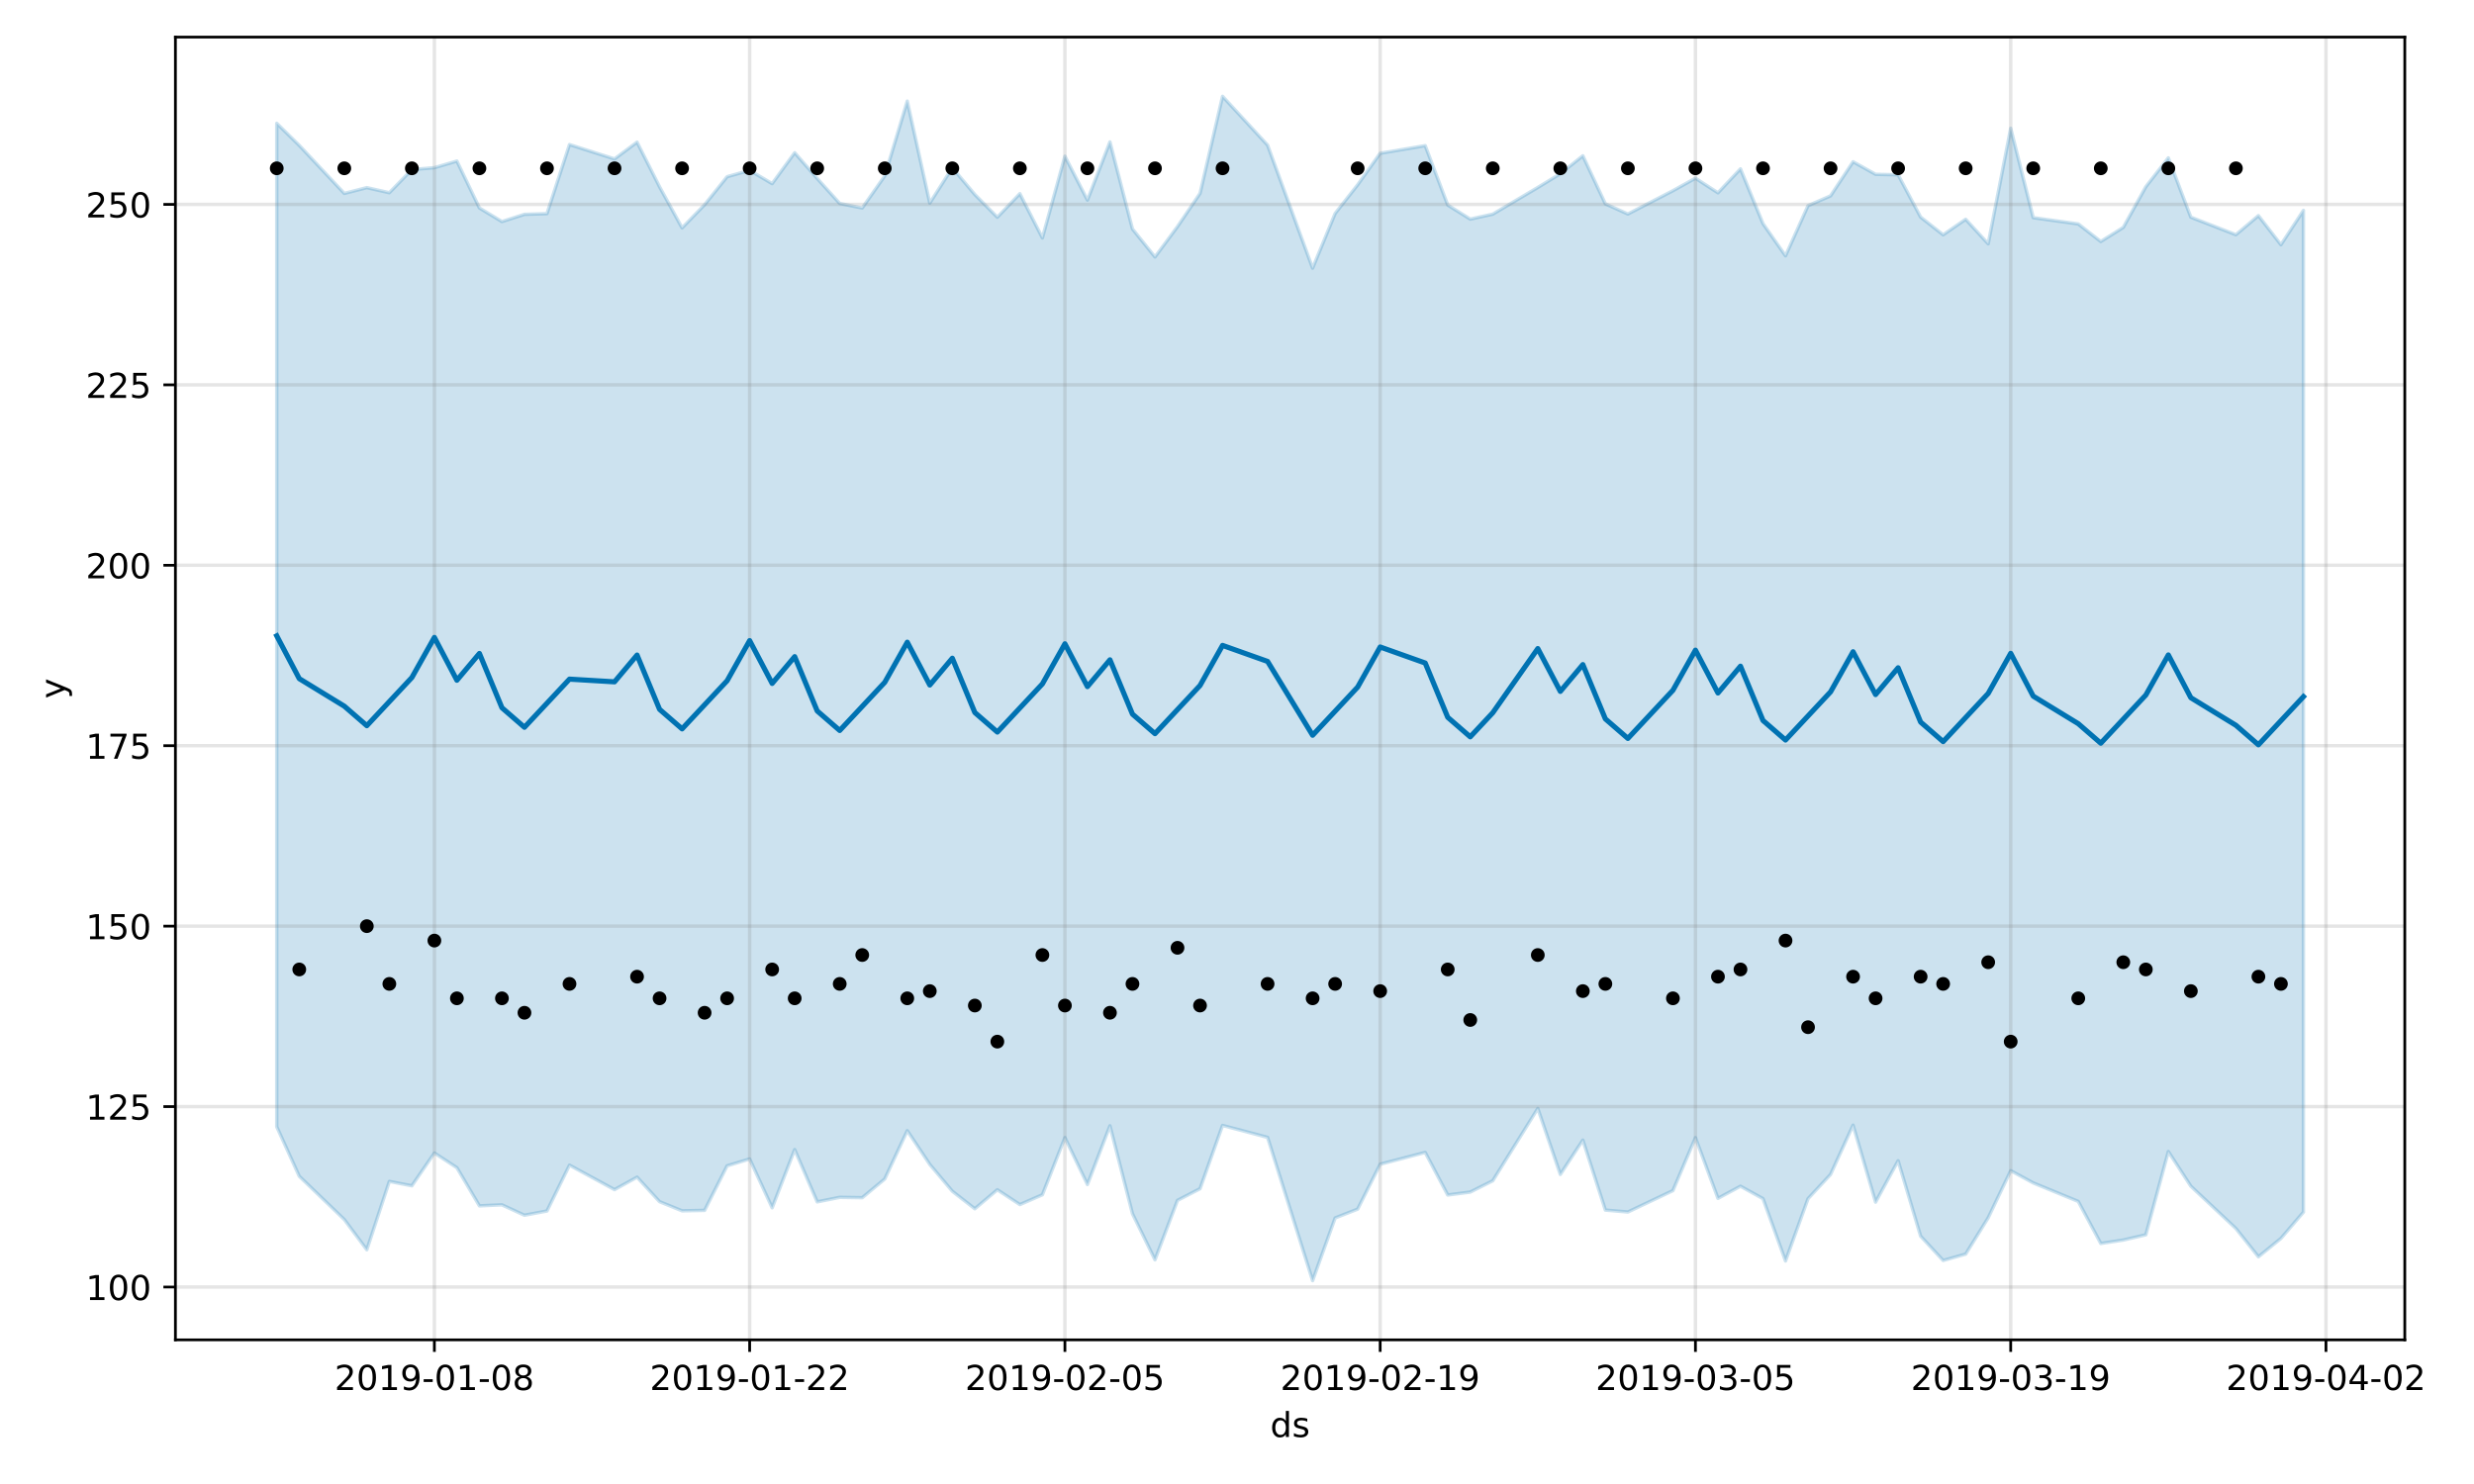 <?xml version="1.0" encoding="utf-8" standalone="no"?>
<!DOCTYPE svg PUBLIC "-//W3C//DTD SVG 1.1//EN"
  "http://www.w3.org/Graphics/SVG/1.1/DTD/svg11.dtd">
<!-- Created with matplotlib (https://matplotlib.org/) -->
<svg height="432pt" version="1.1" viewBox="0 0 720 432" width="720pt" xmlns="http://www.w3.org/2000/svg" xmlns:xlink="http://www.w3.org/1999/xlink">
 <defs>
  <style type="text/css">
*{stroke-linecap:butt;stroke-linejoin:round;}
  </style>
 </defs>
 <g id="figure_1">
  <g id="patch_1">
   <path d="M 0 432 
L 720 432 
L 720 0 
L 0 0 
z
" style="fill:#ffffff;"/>
  </g>
  <g id="axes_1">
   <g id="patch_2">
    <path d="M 51.05 390.04 
L 699.857 390.04 
L 699.857 10.8 
L 51.05 10.8 
z
" style="fill:#ffffff;"/>
   </g>
   <g id="PolyCollection_1">
    <defs>
     <path d="M 80.541 -396.103 
L 80.541 -103.999 
L 87.095 -89.586 
L 100.202 -76.983 
L 106.756 -68.189 
L 113.309 -88.087 
L 119.863 -86.804 
L 126.417 -96.357 
L 132.97 -92.076 
L 139.524 -80.965 
L 146.077 -81.265 
L 152.631 -78.237 
L 159.185 -79.474 
L 165.738 -92.813 
L 178.845 -85.69 
L 185.399 -89.322 
L 191.953 -82.183 
L 198.506 -79.522 
L 205.06 -79.649 
L 211.613 -92.626 
L 218.167 -94.618 
L 224.721 -80.399 
L 231.274 -97.348 
L 237.828 -82.127 
L 244.381 -83.448 
L 250.935 -83.342 
L 257.489 -88.79 
L 264.042 -102.852 
L 270.596 -93.029 
L 277.15 -85.228 
L 283.703 -80.117 
L 290.257 -85.653 
L 296.81 -81.339 
L 303.364 -84.198 
L 309.918 -100.836 
L 316.471 -87.184 
L 323.025 -104.279 
L 329.578 -78.679 
L 336.132 -65.26 
L 342.686 -82.565 
L 349.239 -85.956 
L 355.793 -104.381 
L 368.9 -100.899 
L 382.007 -59.198 
L 388.561 -77.447 
L 395.114 -80.016 
L 401.668 -93.093 
L 414.775 -96.52 
L 421.329 -84.125 
L 427.883 -84.981 
L 434.436 -88.268 
L 447.543 -109.319 
L 454.097 -90.118 
L 460.651 -100.102 
L 467.204 -79.739 
L 473.758 -79.175 
L 486.865 -85.407 
L 493.419 -100.826 
L 499.972 -83.153 
L 506.526 -86.682 
L 513.079 -83.062 
L 519.633 -64.929 
L 526.187 -83.061 
L 532.74 -90.105 
L 539.294 -104.459 
L 545.847 -82.044 
L 552.401 -94.102 
L 558.955 -72.139 
L 565.508 -65.07 
L 572.062 -66.927 
L 578.616 -77.495 
L 585.169 -91.207 
L 591.723 -87.648 
L 604.83 -82.254 
L 611.384 -70.027 
L 617.937 -71.016 
L 624.491 -72.541 
L 631.044 -96.778 
L 637.598 -86.689 
L 650.705 -74.377 
L 657.259 -66.145 
L 663.812 -71.487 
L 670.366 -79.149 
L 670.366 -370.757 
L 670.366 -370.757 
L 663.812 -360.759 
L 657.259 -369.224 
L 650.705 -363.676 
L 637.598 -368.769 
L 631.044 -386.045 
L 624.491 -377.629 
L 617.937 -365.8 
L 611.384 -361.696 
L 604.83 -366.813 
L 591.723 -368.636 
L 585.169 -394.667 
L 578.616 -361.024 
L 572.062 -368.169 
L 565.508 -363.653 
L 558.955 -368.803 
L 552.401 -381.116 
L 545.847 -381.259 
L 539.294 -384.912 
L 532.74 -374.981 
L 526.187 -372.138 
L 519.633 -357.534 
L 513.079 -366.9 
L 506.526 -382.846 
L 499.972 -375.875 
L 493.419 -380.13 
L 486.865 -376.486 
L 473.758 -369.708 
L 467.204 -372.66 
L 460.651 -386.652 
L 454.097 -381.42 
L 447.543 -377.431 
L 434.436 -369.66 
L 427.883 -368.219 
L 421.329 -372.313 
L 414.775 -389.598 
L 401.668 -387.382 
L 395.114 -378.197 
L 388.561 -369.859 
L 382.007 -353.937 
L 368.9 -389.753 
L 355.793 -403.962 
L 349.239 -375.7 
L 342.686 -366.04 
L 336.132 -357.193 
L 329.578 -365.35 
L 323.025 -390.676 
L 316.471 -373.751 
L 309.918 -386.528 
L 303.364 -362.741 
L 296.81 -375.623 
L 290.257 -368.763 
L 283.703 -375.375 
L 277.15 -383.163 
L 270.596 -372.874 
L 264.042 -402.56 
L 257.489 -380.785 
L 250.935 -371.45 
L 244.381 -372.782 
L 237.828 -380.043 
L 231.274 -387.548 
L 224.721 -378.541 
L 218.167 -382.414 
L 211.613 -380.564 
L 205.06 -372.405 
L 198.506 -365.659 
L 191.953 -377.616 
L 185.399 -390.628 
L 178.845 -385.734 
L 165.738 -389.914 
L 159.185 -369.808 
L 152.631 -369.605 
L 146.077 -367.501 
L 139.524 -371.462 
L 132.97 -385.115 
L 126.417 -383.182 
L 119.863 -382.639 
L 113.309 -375.901 
L 106.756 -377.383 
L 100.202 -375.699 
L 87.095 -389.676 
L 80.541 -396.103 
z
" id="m4c968b2ade" style="stroke:#0072b2;stroke-opacity:0.2;"/>
    </defs>
    <g clip-path="url(#pc50dcf729c)">
     <use style="fill:#0072b2;fill-opacity:0.2;stroke:#0072b2;stroke-opacity:0.2;" x="0" xlink:href="#m4c968b2ade" y="432"/>
    </g>
   </g>
   <g id="matplotlib.axis_1">
    <g id="xtick_1">
     <g id="line2d_1">
      <path clip-path="url(#pc50dcf729c)" d="M 126.417 390.04 
L 126.417 10.8 
" style="fill:none;stroke:#808080;stroke-linecap:square;stroke-opacity:0.2;"/>
     </g>
     <g id="line2d_2">
      <defs>
       <path d="M 0 0 
L 0 3.5 
" id="m546e57db21" style="stroke:#000000;stroke-width:0.8;"/>
      </defs>
      <g>
       <use style="stroke:#000000;stroke-width:0.8;" x="126.417" xlink:href="#m546e57db21" y="390.04"/>
      </g>
     </g>
     <g id="text_1">
      <!-- 2019-01-08 -->
      <defs>
       <path d="M 19.188 8.297 
L 53.609 8.297 
L 53.609 0 
L 7.328 0 
L 7.328 8.297 
Q 12.938 14.109 22.625 23.891 
Q 32.328 33.688 34.812 36.531 
Q 39.547 41.844 41.422 45.531 
Q 43.312 49.219 43.312 52.781 
Q 43.312 58.594 39.234 62.25 
Q 35.156 65.922 28.609 65.922 
Q 23.969 65.922 18.812 64.312 
Q 13.672 62.703 7.812 59.422 
L 7.812 69.391 
Q 13.766 71.781 18.938 73 
Q 24.125 74.219 28.422 74.219 
Q 39.75 74.219 46.484 68.547 
Q 53.219 62.891 53.219 53.422 
Q 53.219 48.922 51.531 44.891 
Q 49.859 40.875 45.406 35.406 
Q 44.188 33.984 37.641 27.219 
Q 31.109 20.453 19.188 8.297 
z
" id="DejaVuSans-50"/>
       <path d="M 31.781 66.406 
Q 24.172 66.406 20.328 58.906 
Q 16.5 51.422 16.5 36.375 
Q 16.5 21.391 20.328 13.891 
Q 24.172 6.391 31.781 6.391 
Q 39.453 6.391 43.281 13.891 
Q 47.125 21.391 47.125 36.375 
Q 47.125 51.422 43.281 58.906 
Q 39.453 66.406 31.781 66.406 
z
M 31.781 74.219 
Q 44.047 74.219 50.516 64.516 
Q 56.984 54.828 56.984 36.375 
Q 56.984 17.969 50.516 8.266 
Q 44.047 -1.422 31.781 -1.422 
Q 19.531 -1.422 13.062 8.266 
Q 6.594 17.969 6.594 36.375 
Q 6.594 54.828 13.062 64.516 
Q 19.531 74.219 31.781 74.219 
z
" id="DejaVuSans-48"/>
       <path d="M 12.406 8.297 
L 28.516 8.297 
L 28.516 63.922 
L 10.984 60.406 
L 10.984 69.391 
L 28.422 72.906 
L 38.281 72.906 
L 38.281 8.297 
L 54.391 8.297 
L 54.391 0 
L 12.406 0 
z
" id="DejaVuSans-49"/>
       <path d="M 10.984 1.516 
L 10.984 10.5 
Q 14.703 8.734 18.5 7.812 
Q 22.312 6.891 25.984 6.891 
Q 35.75 6.891 40.891 13.453 
Q 46.047 20.016 46.781 33.406 
Q 43.953 29.203 39.594 26.953 
Q 35.25 24.703 29.984 24.703 
Q 19.047 24.703 12.672 31.312 
Q 6.297 37.938 6.297 49.422 
Q 6.297 60.641 12.938 67.422 
Q 19.578 74.219 30.609 74.219 
Q 43.266 74.219 49.922 64.516 
Q 56.594 54.828 56.594 36.375 
Q 56.594 19.141 48.406 8.859 
Q 40.234 -1.422 26.422 -1.422 
Q 22.703 -1.422 18.891 -0.688 
Q 15.094 0.047 10.984 1.516 
z
M 30.609 32.422 
Q 37.25 32.422 41.125 36.953 
Q 45.016 41.5 45.016 49.422 
Q 45.016 57.281 41.125 61.844 
Q 37.25 66.406 30.609 66.406 
Q 23.969 66.406 20.094 61.844 
Q 16.219 57.281 16.219 49.422 
Q 16.219 41.5 20.094 36.953 
Q 23.969 32.422 30.609 32.422 
z
" id="DejaVuSans-57"/>
       <path d="M 4.891 31.391 
L 31.203 31.391 
L 31.203 23.391 
L 4.891 23.391 
z
" id="DejaVuSans-45"/>
       <path d="M 31.781 34.625 
Q 24.75 34.625 20.719 30.859 
Q 16.703 27.094 16.703 20.516 
Q 16.703 13.922 20.719 10.156 
Q 24.75 6.391 31.781 6.391 
Q 38.812 6.391 42.859 10.172 
Q 46.922 13.969 46.922 20.516 
Q 46.922 27.094 42.891 30.859 
Q 38.875 34.625 31.781 34.625 
z
M 21.922 38.812 
Q 15.578 40.375 12.031 44.719 
Q 8.5 49.078 8.5 55.328 
Q 8.5 64.062 14.719 69.141 
Q 20.953 74.219 31.781 74.219 
Q 42.672 74.219 48.875 69.141 
Q 55.078 64.062 55.078 55.328 
Q 55.078 49.078 51.531 44.719 
Q 48 40.375 41.703 38.812 
Q 48.828 37.156 52.797 32.312 
Q 56.781 27.484 56.781 20.516 
Q 56.781 9.906 50.312 4.234 
Q 43.844 -1.422 31.781 -1.422 
Q 19.734 -1.422 13.25 4.234 
Q 6.781 9.906 6.781 20.516 
Q 6.781 27.484 10.781 32.312 
Q 14.797 37.156 21.922 38.812 
z
M 18.312 54.391 
Q 18.312 48.734 21.844 45.562 
Q 25.391 42.391 31.781 42.391 
Q 38.141 42.391 41.719 45.562 
Q 45.312 48.734 45.312 54.391 
Q 45.312 60.062 41.719 63.234 
Q 38.141 66.406 31.781 66.406 
Q 25.391 66.406 21.844 63.234 
Q 18.312 60.062 18.312 54.391 
z
" id="DejaVuSans-56"/>
      </defs>
      <g transform="translate(97.359 404.638)scale(0.1 -0.1)">
       <use xlink:href="#DejaVuSans-50"/>
       <use x="63.623" xlink:href="#DejaVuSans-48"/>
       <use x="127.246" xlink:href="#DejaVuSans-49"/>
       <use x="190.869" xlink:href="#DejaVuSans-57"/>
       <use x="254.492" xlink:href="#DejaVuSans-45"/>
       <use x="290.576" xlink:href="#DejaVuSans-48"/>
       <use x="354.199" xlink:href="#DejaVuSans-49"/>
       <use x="417.822" xlink:href="#DejaVuSans-45"/>
       <use x="453.906" xlink:href="#DejaVuSans-48"/>
       <use x="517.529" xlink:href="#DejaVuSans-56"/>
      </g>
     </g>
    </g>
    <g id="xtick_2">
     <g id="line2d_3">
      <path clip-path="url(#pc50dcf729c)" d="M 218.167 390.04 
L 218.167 10.8 
" style="fill:none;stroke:#808080;stroke-linecap:square;stroke-opacity:0.2;"/>
     </g>
     <g id="line2d_4">
      <g>
       <use style="stroke:#000000;stroke-width:0.8;" x="218.167" xlink:href="#m546e57db21" y="390.04"/>
      </g>
     </g>
     <g id="text_2">
      <!-- 2019-01-22 -->
      <g transform="translate(189.109 404.638)scale(0.1 -0.1)">
       <use xlink:href="#DejaVuSans-50"/>
       <use x="63.623" xlink:href="#DejaVuSans-48"/>
       <use x="127.246" xlink:href="#DejaVuSans-49"/>
       <use x="190.869" xlink:href="#DejaVuSans-57"/>
       <use x="254.492" xlink:href="#DejaVuSans-45"/>
       <use x="290.576" xlink:href="#DejaVuSans-48"/>
       <use x="354.199" xlink:href="#DejaVuSans-49"/>
       <use x="417.822" xlink:href="#DejaVuSans-45"/>
       <use x="453.906" xlink:href="#DejaVuSans-50"/>
       <use x="517.529" xlink:href="#DejaVuSans-50"/>
      </g>
     </g>
    </g>
    <g id="xtick_3">
     <g id="line2d_5">
      <path clip-path="url(#pc50dcf729c)" d="M 309.918 390.04 
L 309.918 10.8 
" style="fill:none;stroke:#808080;stroke-linecap:square;stroke-opacity:0.2;"/>
     </g>
     <g id="line2d_6">
      <g>
       <use style="stroke:#000000;stroke-width:0.8;" x="309.918" xlink:href="#m546e57db21" y="390.04"/>
      </g>
     </g>
     <g id="text_3">
      <!-- 2019-02-05 -->
      <defs>
       <path d="M 10.797 72.906 
L 49.516 72.906 
L 49.516 64.594 
L 19.828 64.594 
L 19.828 46.734 
Q 21.969 47.469 24.109 47.828 
Q 26.266 48.188 28.422 48.188 
Q 40.625 48.188 47.75 41.5 
Q 54.891 34.812 54.891 23.391 
Q 54.891 11.625 47.562 5.094 
Q 40.234 -1.422 26.906 -1.422 
Q 22.312 -1.422 17.547 -0.641 
Q 12.797 0.141 7.719 1.703 
L 7.719 11.625 
Q 12.109 9.234 16.797 8.062 
Q 21.484 6.891 26.703 6.891 
Q 35.156 6.891 40.078 11.328 
Q 45.016 15.766 45.016 23.391 
Q 45.016 31 40.078 35.438 
Q 35.156 39.891 26.703 39.891 
Q 22.75 39.891 18.812 39.016 
Q 14.891 38.141 10.797 36.281 
z
" id="DejaVuSans-53"/>
      </defs>
      <g transform="translate(280.86 404.638)scale(0.1 -0.1)">
       <use xlink:href="#DejaVuSans-50"/>
       <use x="63.623" xlink:href="#DejaVuSans-48"/>
       <use x="127.246" xlink:href="#DejaVuSans-49"/>
       <use x="190.869" xlink:href="#DejaVuSans-57"/>
       <use x="254.492" xlink:href="#DejaVuSans-45"/>
       <use x="290.576" xlink:href="#DejaVuSans-48"/>
       <use x="354.199" xlink:href="#DejaVuSans-50"/>
       <use x="417.822" xlink:href="#DejaVuSans-45"/>
       <use x="453.906" xlink:href="#DejaVuSans-48"/>
       <use x="517.529" xlink:href="#DejaVuSans-53"/>
      </g>
     </g>
    </g>
    <g id="xtick_4">
     <g id="line2d_7">
      <path clip-path="url(#pc50dcf729c)" d="M 401.668 390.04 
L 401.668 10.8 
" style="fill:none;stroke:#808080;stroke-linecap:square;stroke-opacity:0.2;"/>
     </g>
     <g id="line2d_8">
      <g>
       <use style="stroke:#000000;stroke-width:0.8;" x="401.668" xlink:href="#m546e57db21" y="390.04"/>
      </g>
     </g>
     <g id="text_4">
      <!-- 2019-02-19 -->
      <g transform="translate(372.61 404.638)scale(0.1 -0.1)">
       <use xlink:href="#DejaVuSans-50"/>
       <use x="63.623" xlink:href="#DejaVuSans-48"/>
       <use x="127.246" xlink:href="#DejaVuSans-49"/>
       <use x="190.869" xlink:href="#DejaVuSans-57"/>
       <use x="254.492" xlink:href="#DejaVuSans-45"/>
       <use x="290.576" xlink:href="#DejaVuSans-48"/>
       <use x="354.199" xlink:href="#DejaVuSans-50"/>
       <use x="417.822" xlink:href="#DejaVuSans-45"/>
       <use x="453.906" xlink:href="#DejaVuSans-49"/>
       <use x="517.529" xlink:href="#DejaVuSans-57"/>
      </g>
     </g>
    </g>
    <g id="xtick_5">
     <g id="line2d_9">
      <path clip-path="url(#pc50dcf729c)" d="M 493.419 390.04 
L 493.419 10.8 
" style="fill:none;stroke:#808080;stroke-linecap:square;stroke-opacity:0.2;"/>
     </g>
     <g id="line2d_10">
      <g>
       <use style="stroke:#000000;stroke-width:0.8;" x="493.419" xlink:href="#m546e57db21" y="390.04"/>
      </g>
     </g>
     <g id="text_5">
      <!-- 2019-03-05 -->
      <defs>
       <path d="M 40.578 39.312 
Q 47.656 37.797 51.625 33 
Q 55.609 28.219 55.609 21.188 
Q 55.609 10.406 48.188 4.484 
Q 40.766 -1.422 27.094 -1.422 
Q 22.516 -1.422 17.656 -0.516 
Q 12.797 0.391 7.625 2.203 
L 7.625 11.719 
Q 11.719 9.328 16.594 8.109 
Q 21.484 6.891 26.812 6.891 
Q 36.078 6.891 40.938 10.547 
Q 45.797 14.203 45.797 21.188 
Q 45.797 27.641 41.281 31.266 
Q 36.766 34.906 28.719 34.906 
L 20.219 34.906 
L 20.219 43.016 
L 29.109 43.016 
Q 36.375 43.016 40.234 45.922 
Q 44.094 48.828 44.094 54.297 
Q 44.094 59.906 40.109 62.906 
Q 36.141 65.922 28.719 65.922 
Q 24.656 65.922 20.016 65.031 
Q 15.375 64.156 9.812 62.312 
L 9.812 71.094 
Q 15.438 72.656 20.344 73.438 
Q 25.25 74.219 29.594 74.219 
Q 40.828 74.219 47.359 69.109 
Q 53.906 64.016 53.906 55.328 
Q 53.906 49.266 50.438 45.094 
Q 46.969 40.922 40.578 39.312 
z
" id="DejaVuSans-51"/>
      </defs>
      <g transform="translate(464.361 404.638)scale(0.1 -0.1)">
       <use xlink:href="#DejaVuSans-50"/>
       <use x="63.623" xlink:href="#DejaVuSans-48"/>
       <use x="127.246" xlink:href="#DejaVuSans-49"/>
       <use x="190.869" xlink:href="#DejaVuSans-57"/>
       <use x="254.492" xlink:href="#DejaVuSans-45"/>
       <use x="290.576" xlink:href="#DejaVuSans-48"/>
       <use x="354.199" xlink:href="#DejaVuSans-51"/>
       <use x="417.822" xlink:href="#DejaVuSans-45"/>
       <use x="453.906" xlink:href="#DejaVuSans-48"/>
       <use x="517.529" xlink:href="#DejaVuSans-53"/>
      </g>
     </g>
    </g>
    <g id="xtick_6">
     <g id="line2d_11">
      <path clip-path="url(#pc50dcf729c)" d="M 585.169 390.04 
L 585.169 10.8 
" style="fill:none;stroke:#808080;stroke-linecap:square;stroke-opacity:0.2;"/>
     </g>
     <g id="line2d_12">
      <g>
       <use style="stroke:#000000;stroke-width:0.8;" x="585.169" xlink:href="#m546e57db21" y="390.04"/>
      </g>
     </g>
     <g id="text_6">
      <!-- 2019-03-19 -->
      <g transform="translate(556.111 404.638)scale(0.1 -0.1)">
       <use xlink:href="#DejaVuSans-50"/>
       <use x="63.623" xlink:href="#DejaVuSans-48"/>
       <use x="127.246" xlink:href="#DejaVuSans-49"/>
       <use x="190.869" xlink:href="#DejaVuSans-57"/>
       <use x="254.492" xlink:href="#DejaVuSans-45"/>
       <use x="290.576" xlink:href="#DejaVuSans-48"/>
       <use x="354.199" xlink:href="#DejaVuSans-51"/>
       <use x="417.822" xlink:href="#DejaVuSans-45"/>
       <use x="453.906" xlink:href="#DejaVuSans-49"/>
       <use x="517.529" xlink:href="#DejaVuSans-57"/>
      </g>
     </g>
    </g>
    <g id="xtick_7">
     <g id="line2d_13">
      <path clip-path="url(#pc50dcf729c)" d="M 676.92 390.04 
L 676.92 10.8 
" style="fill:none;stroke:#808080;stroke-linecap:square;stroke-opacity:0.2;"/>
     </g>
     <g id="line2d_14">
      <g>
       <use style="stroke:#000000;stroke-width:0.8;" x="676.92" xlink:href="#m546e57db21" y="390.04"/>
      </g>
     </g>
     <g id="text_7">
      <!-- 2019-04-02 -->
      <defs>
       <path d="M 37.797 64.312 
L 12.891 25.391 
L 37.797 25.391 
z
M 35.203 72.906 
L 47.609 72.906 
L 47.609 25.391 
L 58.016 25.391 
L 58.016 17.188 
L 47.609 17.188 
L 47.609 0 
L 37.797 0 
L 37.797 17.188 
L 4.891 17.188 
L 4.891 26.703 
z
" id="DejaVuSans-52"/>
      </defs>
      <g transform="translate(647.862 404.638)scale(0.1 -0.1)">
       <use xlink:href="#DejaVuSans-50"/>
       <use x="63.623" xlink:href="#DejaVuSans-48"/>
       <use x="127.246" xlink:href="#DejaVuSans-49"/>
       <use x="190.869" xlink:href="#DejaVuSans-57"/>
       <use x="254.492" xlink:href="#DejaVuSans-45"/>
       <use x="290.576" xlink:href="#DejaVuSans-48"/>
       <use x="354.199" xlink:href="#DejaVuSans-52"/>
       <use x="417.822" xlink:href="#DejaVuSans-45"/>
       <use x="453.906" xlink:href="#DejaVuSans-48"/>
       <use x="517.529" xlink:href="#DejaVuSans-50"/>
      </g>
     </g>
    </g>
    <g id="text_8">
     <!-- ds -->
     <defs>
      <path d="M 45.406 46.391 
L 45.406 75.984 
L 54.391 75.984 
L 54.391 0 
L 45.406 0 
L 45.406 8.203 
Q 42.578 3.328 38.25 0.953 
Q 33.938 -1.422 27.875 -1.422 
Q 17.969 -1.422 11.734 6.484 
Q 5.516 14.406 5.516 27.297 
Q 5.516 40.188 11.734 48.094 
Q 17.969 56 27.875 56 
Q 33.938 56 38.25 53.625 
Q 42.578 51.266 45.406 46.391 
z
M 14.797 27.297 
Q 14.797 17.391 18.875 11.75 
Q 22.953 6.109 30.078 6.109 
Q 37.203 6.109 41.297 11.75 
Q 45.406 17.391 45.406 27.297 
Q 45.406 37.203 41.297 42.844 
Q 37.203 48.484 30.078 48.484 
Q 22.953 48.484 18.875 42.844 
Q 14.797 37.203 14.797 27.297 
z
" id="DejaVuSans-100"/>
      <path d="M 44.281 53.078 
L 44.281 44.578 
Q 40.484 46.531 36.375 47.5 
Q 32.281 48.484 27.875 48.484 
Q 21.188 48.484 17.844 46.438 
Q 14.5 44.391 14.5 40.281 
Q 14.5 37.156 16.891 35.375 
Q 19.281 33.594 26.516 31.984 
L 29.594 31.297 
Q 39.156 29.25 43.188 25.516 
Q 47.219 21.781 47.219 15.094 
Q 47.219 7.469 41.188 3.016 
Q 35.156 -1.422 24.609 -1.422 
Q 20.219 -1.422 15.453 -0.562 
Q 10.688 0.297 5.422 2 
L 5.422 11.281 
Q 10.406 8.688 15.234 7.391 
Q 20.062 6.109 24.812 6.109 
Q 31.156 6.109 34.562 8.281 
Q 37.984 10.453 37.984 14.406 
Q 37.984 18.062 35.516 20.016 
Q 33.062 21.969 24.703 23.781 
L 21.578 24.516 
Q 13.234 26.266 9.516 29.906 
Q 5.812 33.547 5.812 39.891 
Q 5.812 47.609 11.281 51.797 
Q 16.75 56 26.812 56 
Q 31.781 56 36.172 55.266 
Q 40.578 54.547 44.281 53.078 
z
" id="DejaVuSans-115"/>
     </defs>
     <g transform="translate(369.675 418.317)scale(0.1 -0.1)">
      <use xlink:href="#DejaVuSans-100"/>
      <use x="63.477" xlink:href="#DejaVuSans-115"/>
     </g>
    </g>
   </g>
   <g id="matplotlib.axis_2">
    <g id="ytick_1">
     <g id="line2d_15">
      <path clip-path="url(#pc50dcf729c)" d="M 51.05 374.659 
L 699.857 374.659 
" style="fill:none;stroke:#808080;stroke-linecap:square;stroke-opacity:0.2;"/>
     </g>
     <g id="line2d_16">
      <defs>
       <path d="M 0 0 
L -3.5 0 
" id="m2e4665e7d2" style="stroke:#000000;stroke-width:0.8;"/>
      </defs>
      <g>
       <use style="stroke:#000000;stroke-width:0.8;" x="51.05" xlink:href="#m2e4665e7d2" y="374.659"/>
      </g>
     </g>
     <g id="text_9">
      <!-- 100 -->
      <g transform="translate(24.962 378.459)scale(0.1 -0.1)">
       <use xlink:href="#DejaVuSans-49"/>
       <use x="63.623" xlink:href="#DejaVuSans-48"/>
       <use x="127.246" xlink:href="#DejaVuSans-48"/>
      </g>
     </g>
    </g>
    <g id="ytick_2">
     <g id="line2d_17">
      <path clip-path="url(#pc50dcf729c)" d="M 51.05 322.133 
L 699.857 322.133 
" style="fill:none;stroke:#808080;stroke-linecap:square;stroke-opacity:0.2;"/>
     </g>
     <g id="line2d_18">
      <g>
       <use style="stroke:#000000;stroke-width:0.8;" x="51.05" xlink:href="#m2e4665e7d2" y="322.133"/>
      </g>
     </g>
     <g id="text_10">
      <!-- 125 -->
      <g transform="translate(24.962 325.932)scale(0.1 -0.1)">
       <use xlink:href="#DejaVuSans-49"/>
       <use x="63.623" xlink:href="#DejaVuSans-50"/>
       <use x="127.246" xlink:href="#DejaVuSans-53"/>
      </g>
     </g>
    </g>
    <g id="ytick_3">
     <g id="line2d_19">
      <path clip-path="url(#pc50dcf729c)" d="M 51.05 269.606 
L 699.857 269.606 
" style="fill:none;stroke:#808080;stroke-linecap:square;stroke-opacity:0.2;"/>
     </g>
     <g id="line2d_20">
      <g>
       <use style="stroke:#000000;stroke-width:0.8;" x="51.05" xlink:href="#m2e4665e7d2" y="269.606"/>
      </g>
     </g>
     <g id="text_11">
      <!-- 150 -->
      <g transform="translate(24.962 273.406)scale(0.1 -0.1)">
       <use xlink:href="#DejaVuSans-49"/>
       <use x="63.623" xlink:href="#DejaVuSans-53"/>
       <use x="127.246" xlink:href="#DejaVuSans-48"/>
      </g>
     </g>
    </g>
    <g id="ytick_4">
     <g id="line2d_21">
      <path clip-path="url(#pc50dcf729c)" d="M 51.05 217.08 
L 699.857 217.08 
" style="fill:none;stroke:#808080;stroke-linecap:square;stroke-opacity:0.2;"/>
     </g>
     <g id="line2d_22">
      <g>
       <use style="stroke:#000000;stroke-width:0.8;" x="51.05" xlink:href="#m2e4665e7d2" y="217.08"/>
      </g>
     </g>
     <g id="text_12">
      <!-- 175 -->
      <defs>
       <path d="M 8.203 72.906 
L 55.078 72.906 
L 55.078 68.703 
L 28.609 0 
L 18.312 0 
L 43.219 64.594 
L 8.203 64.594 
z
" id="DejaVuSans-55"/>
      </defs>
      <g transform="translate(24.962 220.879)scale(0.1 -0.1)">
       <use xlink:href="#DejaVuSans-49"/>
       <use x="63.623" xlink:href="#DejaVuSans-55"/>
       <use x="127.246" xlink:href="#DejaVuSans-53"/>
      </g>
     </g>
    </g>
    <g id="ytick_5">
     <g id="line2d_23">
      <path clip-path="url(#pc50dcf729c)" d="M 51.05 164.553 
L 699.857 164.553 
" style="fill:none;stroke:#808080;stroke-linecap:square;stroke-opacity:0.2;"/>
     </g>
     <g id="line2d_24">
      <g>
       <use style="stroke:#000000;stroke-width:0.8;" x="51.05" xlink:href="#m2e4665e7d2" y="164.553"/>
      </g>
     </g>
     <g id="text_13">
      <!-- 200 -->
      <g transform="translate(24.962 168.353)scale(0.1 -0.1)">
       <use xlink:href="#DejaVuSans-50"/>
       <use x="63.623" xlink:href="#DejaVuSans-48"/>
       <use x="127.246" xlink:href="#DejaVuSans-48"/>
      </g>
     </g>
    </g>
    <g id="ytick_6">
     <g id="line2d_25">
      <path clip-path="url(#pc50dcf729c)" d="M 51.05 112.027 
L 699.857 112.027 
" style="fill:none;stroke:#808080;stroke-linecap:square;stroke-opacity:0.2;"/>
     </g>
     <g id="line2d_26">
      <g>
       <use style="stroke:#000000;stroke-width:0.8;" x="51.05" xlink:href="#m2e4665e7d2" y="112.027"/>
      </g>
     </g>
     <g id="text_14">
      <!-- 225 -->
      <g transform="translate(24.962 115.826)scale(0.1 -0.1)">
       <use xlink:href="#DejaVuSans-50"/>
       <use x="63.623" xlink:href="#DejaVuSans-50"/>
       <use x="127.246" xlink:href="#DejaVuSans-53"/>
      </g>
     </g>
    </g>
    <g id="ytick_7">
     <g id="line2d_27">
      <path clip-path="url(#pc50dcf729c)" d="M 51.05 59.501 
L 699.857 59.501 
" style="fill:none;stroke:#808080;stroke-linecap:square;stroke-opacity:0.2;"/>
     </g>
     <g id="line2d_28">
      <g>
       <use style="stroke:#000000;stroke-width:0.8;" x="51.05" xlink:href="#m2e4665e7d2" y="59.501"/>
      </g>
     </g>
     <g id="text_15">
      <!-- 250 -->
      <g transform="translate(24.962 63.3)scale(0.1 -0.1)">
       <use xlink:href="#DejaVuSans-50"/>
       <use x="63.623" xlink:href="#DejaVuSans-53"/>
       <use x="127.246" xlink:href="#DejaVuSans-48"/>
      </g>
     </g>
    </g>
    <g id="text_16">
     <!-- y -->
     <defs>
      <path d="M 32.172 -5.078 
Q 28.375 -14.844 24.75 -17.812 
Q 21.141 -20.797 15.094 -20.797 
L 7.906 -20.797 
L 7.906 -13.281 
L 13.188 -13.281 
Q 16.891 -13.281 18.938 -11.516 
Q 21 -9.766 23.484 -3.219 
L 25.094 0.875 
L 2.984 54.688 
L 12.5 54.688 
L 29.594 11.922 
L 46.688 54.688 
L 56.203 54.688 
z
" id="DejaVuSans-121"/>
     </defs>
     <g transform="translate(18.883 203.379)rotate(-90)scale(0.1 -0.1)">
      <use xlink:href="#DejaVuSans-121"/>
     </g>
    </g>
   </g>
   <g id="line2d_29">
    <defs>
     <path d="M 0 1.5 
C 0.398 1.5 0.779 1.342 1.061 1.061 
C 1.342 0.779 1.5 0.398 1.5 0 
C 1.5 -0.398 1.342 -0.779 1.061 -1.061 
C 0.779 -1.342 0.398 -1.5 0 -1.5 
C -0.398 -1.5 -0.779 -1.342 -1.061 -1.061 
C -1.342 -0.779 -1.5 -0.398 -1.5 0 
C -1.5 0.398 -1.342 0.779 -1.061 1.061 
C -0.779 1.342 -0.398 1.5 0 1.5 
z
" id="m7b2cd3e1a7" style="stroke:#000000;"/>
    </defs>
    <g clip-path="url(#pc50dcf729c)">
     <use style="stroke:#000000;" x="80.541" xlink:href="#m7b2cd3e1a7" y="48.995"/>
     <use style="stroke:#000000;" x="87.095" xlink:href="#m7b2cd3e1a7" y="282.213"/>
     <use style="stroke:#000000;" x="100.202" xlink:href="#m7b2cd3e1a7" y="48.995"/>
     <use style="stroke:#000000;" x="106.756" xlink:href="#m7b2cd3e1a7" y="269.606"/>
     <use style="stroke:#000000;" x="113.309" xlink:href="#m7b2cd3e1a7" y="286.415"/>
     <use style="stroke:#000000;" x="119.863" xlink:href="#m7b2cd3e1a7" y="48.995"/>
     <use style="stroke:#000000;" x="126.417" xlink:href="#m7b2cd3e1a7" y="273.809"/>
     <use style="stroke:#000000;" x="132.97" xlink:href="#m7b2cd3e1a7" y="290.617"/>
     <use style="stroke:#000000;" x="139.524" xlink:href="#m7b2cd3e1a7" y="48.995"/>
     <use style="stroke:#000000;" x="146.077" xlink:href="#m7b2cd3e1a7" y="290.617"/>
     <use style="stroke:#000000;" x="152.631" xlink:href="#m7b2cd3e1a7" y="294.819"/>
     <use style="stroke:#000000;" x="159.185" xlink:href="#m7b2cd3e1a7" y="48.995"/>
     <use style="stroke:#000000;" x="165.738" xlink:href="#m7b2cd3e1a7" y="286.415"/>
     <use style="stroke:#000000;" x="178.845" xlink:href="#m7b2cd3e1a7" y="48.995"/>
     <use style="stroke:#000000;" x="185.399" xlink:href="#m7b2cd3e1a7" y="284.314"/>
     <use style="stroke:#000000;" x="191.953" xlink:href="#m7b2cd3e1a7" y="290.617"/>
     <use style="stroke:#000000;" x="198.506" xlink:href="#m7b2cd3e1a7" y="48.995"/>
     <use style="stroke:#000000;" x="205.06" xlink:href="#m7b2cd3e1a7" y="294.819"/>
     <use style="stroke:#000000;" x="211.613" xlink:href="#m7b2cd3e1a7" y="290.617"/>
     <use style="stroke:#000000;" x="218.167" xlink:href="#m7b2cd3e1a7" y="48.995"/>
     <use style="stroke:#000000;" x="224.721" xlink:href="#m7b2cd3e1a7" y="282.213"/>
     <use style="stroke:#000000;" x="231.274" xlink:href="#m7b2cd3e1a7" y="290.617"/>
     <use style="stroke:#000000;" x="237.828" xlink:href="#m7b2cd3e1a7" y="48.995"/>
     <use style="stroke:#000000;" x="244.381" xlink:href="#m7b2cd3e1a7" y="286.415"/>
     <use style="stroke:#000000;" x="250.935" xlink:href="#m7b2cd3e1a7" y="278.011"/>
     <use style="stroke:#000000;" x="257.489" xlink:href="#m7b2cd3e1a7" y="48.995"/>
     <use style="stroke:#000000;" x="264.042" xlink:href="#m7b2cd3e1a7" y="290.617"/>
     <use style="stroke:#000000;" x="270.596" xlink:href="#m7b2cd3e1a7" y="288.516"/>
     <use style="stroke:#000000;" x="277.15" xlink:href="#m7b2cd3e1a7" y="48.995"/>
     <use style="stroke:#000000;" x="283.703" xlink:href="#m7b2cd3e1a7" y="292.718"/>
     <use style="stroke:#000000;" x="290.257" xlink:href="#m7b2cd3e1a7" y="303.223"/>
     <use style="stroke:#000000;" x="296.81" xlink:href="#m7b2cd3e1a7" y="48.995"/>
     <use style="stroke:#000000;" x="303.364" xlink:href="#m7b2cd3e1a7" y="278.011"/>
     <use style="stroke:#000000;" x="309.918" xlink:href="#m7b2cd3e1a7" y="292.718"/>
     <use style="stroke:#000000;" x="316.471" xlink:href="#m7b2cd3e1a7" y="48.995"/>
     <use style="stroke:#000000;" x="323.025" xlink:href="#m7b2cd3e1a7" y="294.819"/>
     <use style="stroke:#000000;" x="329.578" xlink:href="#m7b2cd3e1a7" y="286.415"/>
     <use style="stroke:#000000;" x="336.132" xlink:href="#m7b2cd3e1a7" y="48.995"/>
     <use style="stroke:#000000;" x="342.686" xlink:href="#m7b2cd3e1a7" y="275.91"/>
     <use style="stroke:#000000;" x="349.239" xlink:href="#m7b2cd3e1a7" y="292.718"/>
     <use style="stroke:#000000;" x="355.793" xlink:href="#m7b2cd3e1a7" y="48.995"/>
     <use style="stroke:#000000;" x="368.9" xlink:href="#m7b2cd3e1a7" y="286.415"/>
     <use style="stroke:#000000;" x="382.007" xlink:href="#m7b2cd3e1a7" y="290.617"/>
     <use style="stroke:#000000;" x="388.561" xlink:href="#m7b2cd3e1a7" y="286.415"/>
     <use style="stroke:#000000;" x="395.114" xlink:href="#m7b2cd3e1a7" y="48.995"/>
     <use style="stroke:#000000;" x="401.668" xlink:href="#m7b2cd3e1a7" y="288.516"/>
     <use style="stroke:#000000;" x="414.775" xlink:href="#m7b2cd3e1a7" y="48.995"/>
     <use style="stroke:#000000;" x="421.329" xlink:href="#m7b2cd3e1a7" y="282.213"/>
     <use style="stroke:#000000;" x="427.883" xlink:href="#m7b2cd3e1a7" y="296.92"/>
     <use style="stroke:#000000;" x="434.436" xlink:href="#m7b2cd3e1a7" y="48.995"/>
     <use style="stroke:#000000;" x="447.543" xlink:href="#m7b2cd3e1a7" y="278.011"/>
     <use style="stroke:#000000;" x="454.097" xlink:href="#m7b2cd3e1a7" y="48.995"/>
     <use style="stroke:#000000;" x="460.651" xlink:href="#m7b2cd3e1a7" y="288.516"/>
     <use style="stroke:#000000;" x="467.204" xlink:href="#m7b2cd3e1a7" y="286.415"/>
     <use style="stroke:#000000;" x="473.758" xlink:href="#m7b2cd3e1a7" y="48.995"/>
     <use style="stroke:#000000;" x="486.865" xlink:href="#m7b2cd3e1a7" y="290.617"/>
     <use style="stroke:#000000;" x="493.419" xlink:href="#m7b2cd3e1a7" y="48.995"/>
     <use style="stroke:#000000;" x="499.972" xlink:href="#m7b2cd3e1a7" y="284.314"/>
     <use style="stroke:#000000;" x="506.526" xlink:href="#m7b2cd3e1a7" y="282.213"/>
     <use style="stroke:#000000;" x="513.079" xlink:href="#m7b2cd3e1a7" y="48.995"/>
     <use style="stroke:#000000;" x="519.633" xlink:href="#m7b2cd3e1a7" y="273.809"/>
     <use style="stroke:#000000;" x="526.187" xlink:href="#m7b2cd3e1a7" y="299.021"/>
     <use style="stroke:#000000;" x="532.74" xlink:href="#m7b2cd3e1a7" y="48.995"/>
     <use style="stroke:#000000;" x="539.294" xlink:href="#m7b2cd3e1a7" y="284.314"/>
     <use style="stroke:#000000;" x="545.847" xlink:href="#m7b2cd3e1a7" y="290.617"/>
     <use style="stroke:#000000;" x="552.401" xlink:href="#m7b2cd3e1a7" y="48.995"/>
     <use style="stroke:#000000;" x="558.955" xlink:href="#m7b2cd3e1a7" y="284.314"/>
     <use style="stroke:#000000;" x="565.508" xlink:href="#m7b2cd3e1a7" y="286.415"/>
     <use style="stroke:#000000;" x="572.062" xlink:href="#m7b2cd3e1a7" y="48.995"/>
     <use style="stroke:#000000;" x="578.616" xlink:href="#m7b2cd3e1a7" y="280.112"/>
     <use style="stroke:#000000;" x="585.169" xlink:href="#m7b2cd3e1a7" y="303.223"/>
     <use style="stroke:#000000;" x="591.723" xlink:href="#m7b2cd3e1a7" y="48.995"/>
     <use style="stroke:#000000;" x="604.83" xlink:href="#m7b2cd3e1a7" y="290.617"/>
     <use style="stroke:#000000;" x="611.384" xlink:href="#m7b2cd3e1a7" y="48.995"/>
     <use style="stroke:#000000;" x="617.937" xlink:href="#m7b2cd3e1a7" y="280.112"/>
     <use style="stroke:#000000;" x="624.491" xlink:href="#m7b2cd3e1a7" y="282.213"/>
     <use style="stroke:#000000;" x="631.044" xlink:href="#m7b2cd3e1a7" y="48.995"/>
     <use style="stroke:#000000;" x="637.598" xlink:href="#m7b2cd3e1a7" y="288.516"/>
     <use style="stroke:#000000;" x="650.705" xlink:href="#m7b2cd3e1a7" y="48.995"/>
     <use style="stroke:#000000;" x="657.259" xlink:href="#m7b2cd3e1a7" y="284.314"/>
     <use style="stroke:#000000;" x="663.812" xlink:href="#m7b2cd3e1a7" y="286.415"/>
    </g>
   </g>
   <g id="line2d_30">
    <path clip-path="url(#pc50dcf729c)" d="M 80.541 185.098 
L 87.095 197.558 
L 100.202 205.57 
L 106.756 211.254 
L 113.309 204.245 
L 119.863 197.236 
L 126.417 185.561 
L 132.97 198.021 
L 139.524 190.227 
L 146.077 206.033 
L 152.631 211.717 
L 159.185 204.708 
L 165.738 197.7 
L 178.845 198.485 
L 185.399 190.69 
L 191.953 206.496 
L 198.506 212.18 
L 205.06 205.171 
L 211.613 198.163 
L 218.167 186.488 
L 224.721 198.948 
L 231.274 191.153 
L 237.828 206.96 
L 244.381 212.644 
L 250.935 205.635 
L 257.489 198.626 
L 264.042 186.951 
L 270.596 199.411 
L 277.15 191.617 
L 283.703 207.423 
L 290.257 213.107 
L 296.81 206.098 
L 303.364 199.09 
L 309.918 187.414 
L 316.471 199.875 
L 323.025 192.08 
L 329.578 207.886 
L 336.132 213.57 
L 342.686 206.561 
L 349.239 199.553 
L 355.793 187.878 
L 368.9 192.543 
L 382.007 214.034 
L 388.561 207.025 
L 395.114 200.016 
L 401.668 188.341 
L 414.775 193.007 
L 421.329 208.813 
L 427.883 214.497 
L 434.436 207.488 
L 447.543 188.804 
L 454.097 201.265 
L 460.651 193.47 
L 467.204 209.276 
L 473.758 214.96 
L 486.865 200.943 
L 493.419 189.267 
L 499.972 201.728 
L 506.526 193.933 
L 513.079 209.739 
L 519.633 215.424 
L 526.187 208.414 
L 532.74 201.406 
L 539.294 189.731 
L 545.847 202.191 
L 552.401 194.396 
L 558.955 210.203 
L 565.508 215.887 
L 572.062 208.878 
L 578.616 201.869 
L 585.169 190.194 
L 591.723 202.654 
L 604.83 210.666 
L 611.384 216.35 
L 617.937 209.341 
L 624.491 202.333 
L 631.044 190.657 
L 637.598 203.118 
L 650.705 211.129 
L 657.259 216.813 
L 663.812 209.804 
L 670.366 202.796 
" style="fill:none;stroke:#0072b2;stroke-linecap:square;stroke-width:1.5;"/>
   </g>
   <g id="patch_3">
    <path d="M 51.05 390.04 
L 51.05 10.8 
" style="fill:none;stroke:#000000;stroke-linecap:square;stroke-linejoin:miter;stroke-width:0.8;"/>
   </g>
   <g id="patch_4">
    <path d="M 699.857 390.04 
L 699.857 10.8 
" style="fill:none;stroke:#000000;stroke-linecap:square;stroke-linejoin:miter;stroke-width:0.8;"/>
   </g>
   <g id="patch_5">
    <path d="M 51.05 390.04 
L 699.857 390.04 
" style="fill:none;stroke:#000000;stroke-linecap:square;stroke-linejoin:miter;stroke-width:0.8;"/>
   </g>
   <g id="patch_6">
    <path d="M 51.05 10.8 
L 699.857 10.8 
" style="fill:none;stroke:#000000;stroke-linecap:square;stroke-linejoin:miter;stroke-width:0.8;"/>
   </g>
  </g>
 </g>
 <defs>
  <clipPath id="pc50dcf729c">
   <rect height="379.24" width="648.807" x="51.05" y="10.8"/>
  </clipPath>
 </defs>
</svg>
